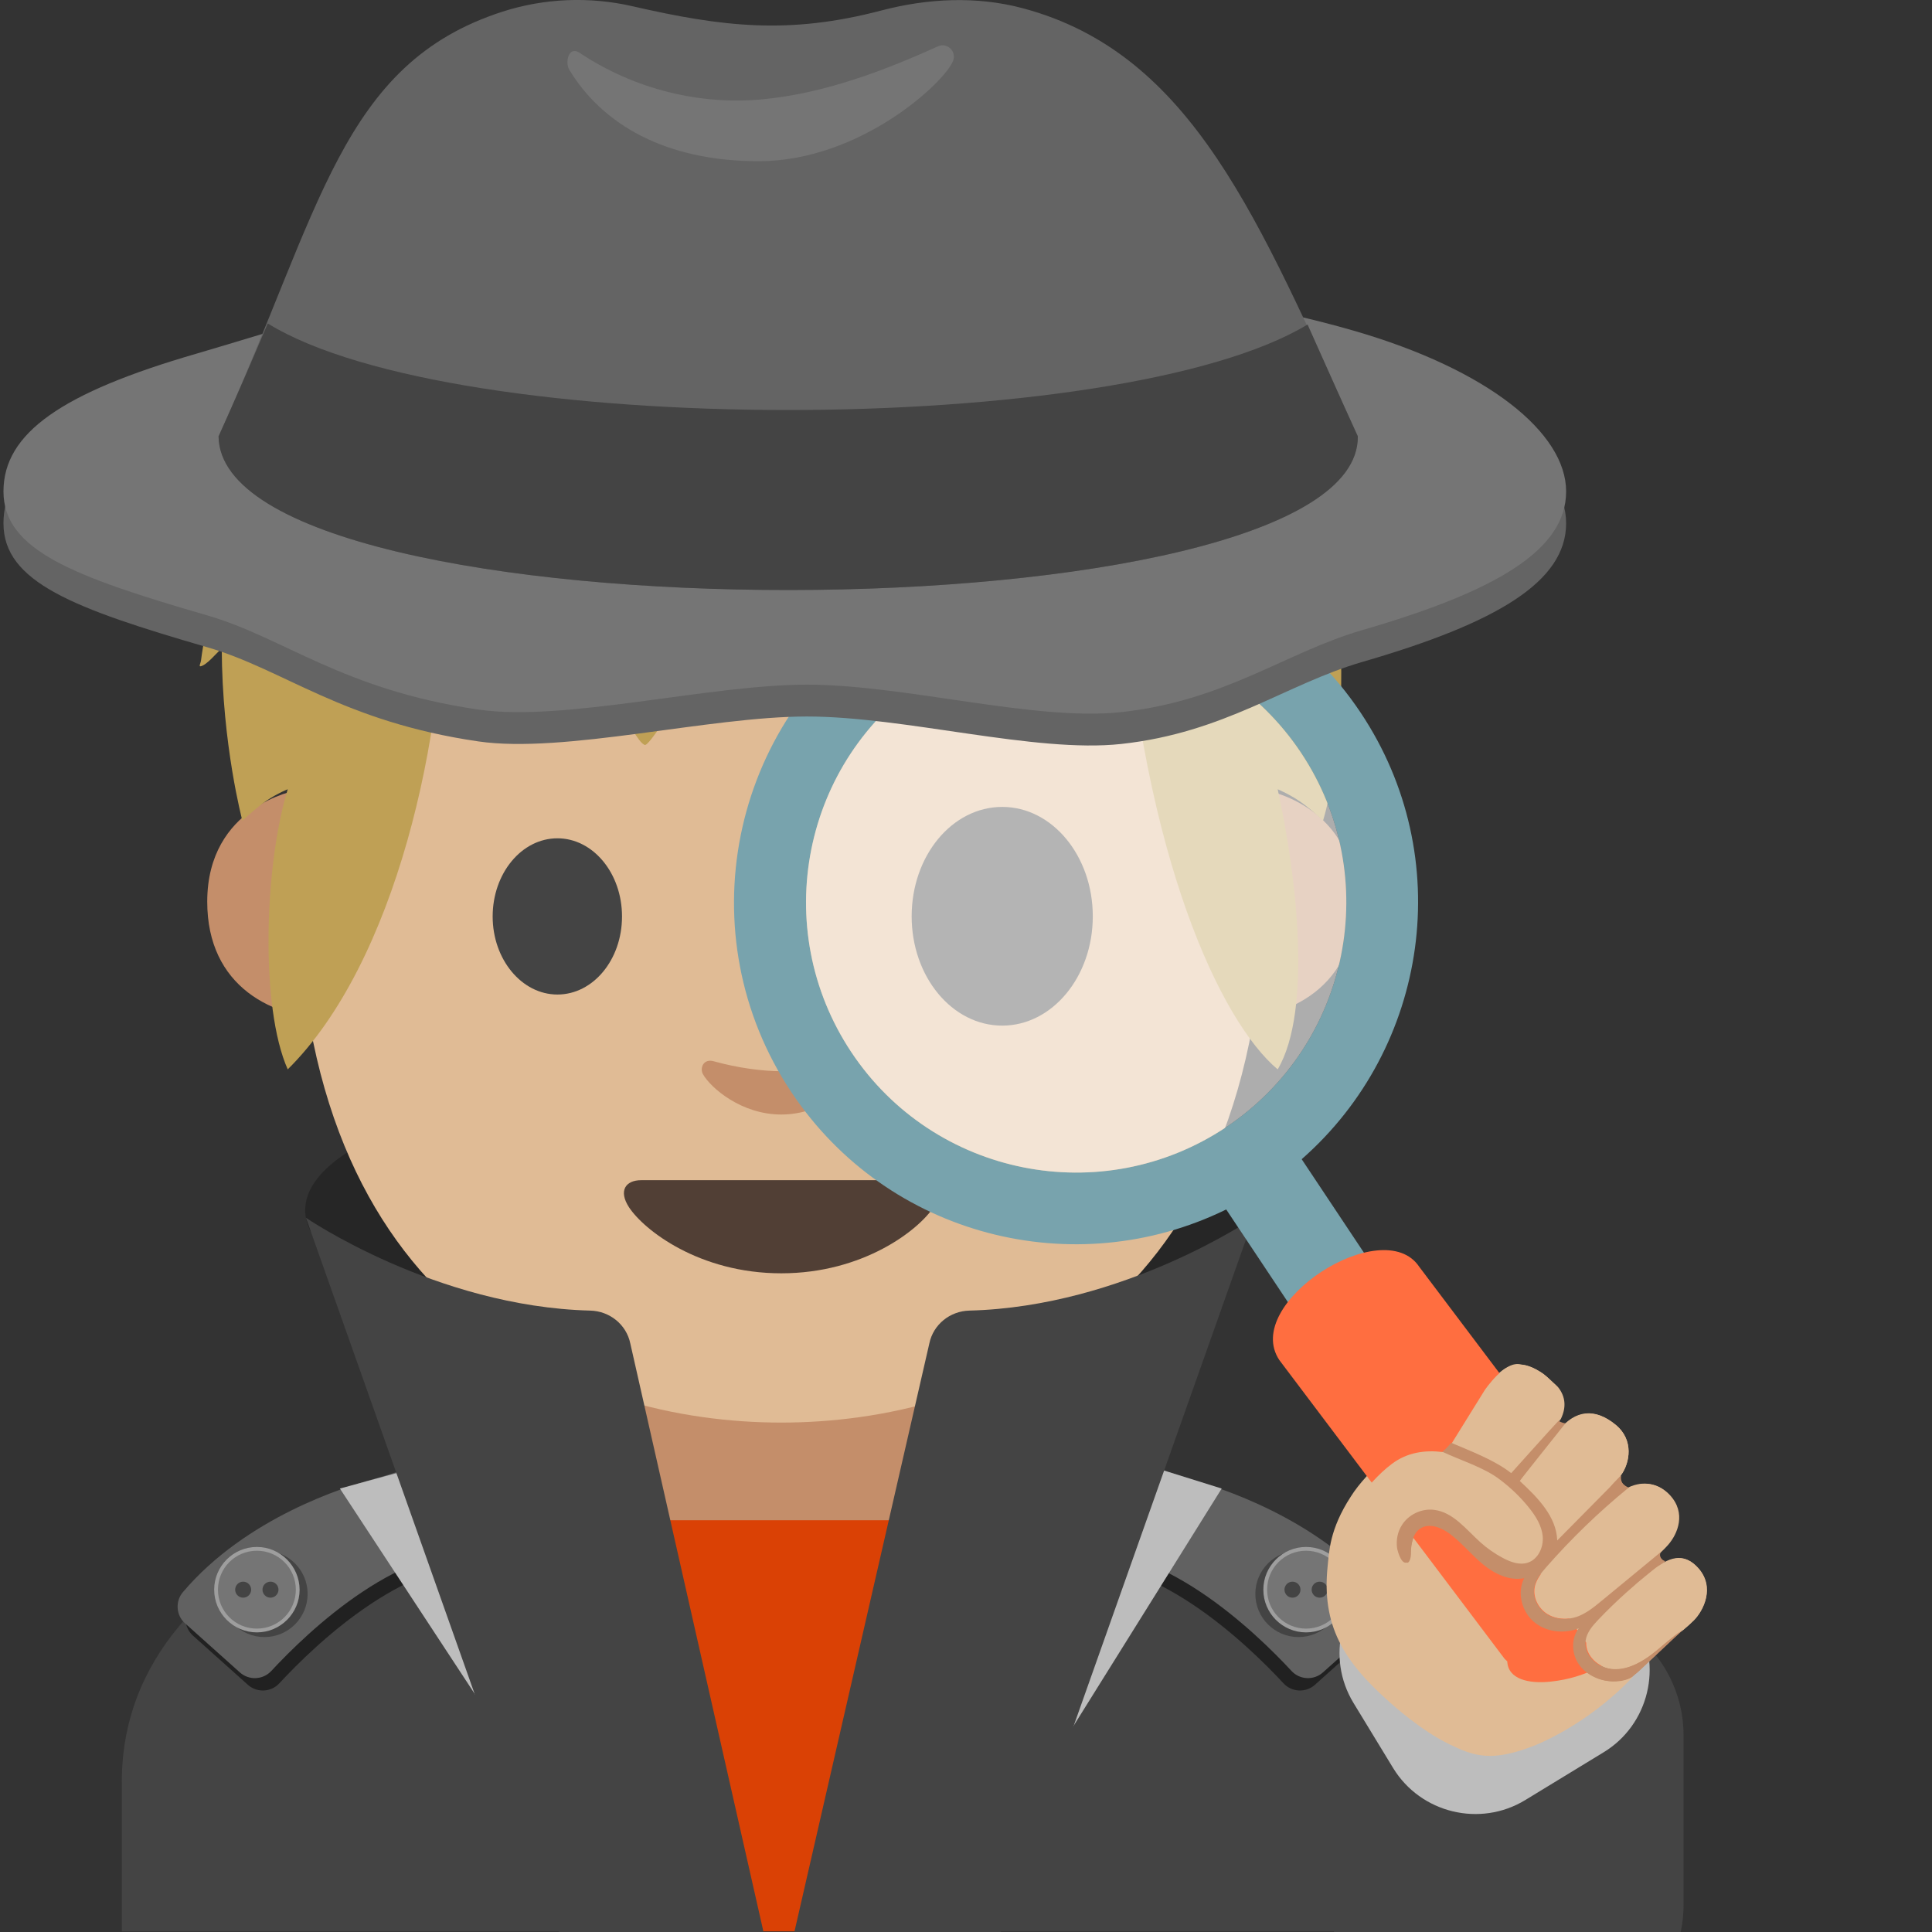 <?xml version='1.0' encoding='utf-8'?>
<svg xmlns="http://www.w3.org/2000/svg" width="128" height="128" version="1.1" xml:space="preserve" style="fill-rule:evenodd;clip-rule:evenodd;stroke-linejoin:round;stroke-miterlimit:2;" viewBox="0 0 128 128"><rect x="0" y="0" width="128" height="128" fill="#333333" stroke="none"/><path d="M8.07,118.07L8.07,127.96L95.21,127.96L95.21,118.07C95.21,102.9 73.82,95.2 51.97,95.23C30.25,95.25 8.07,102.01 8.07,118.07Z" style="fill:#444;fill-rule:nonzero;" /><path d="M83.06,80.18C83.06,82.26 80.74,84.18 76.82,85.72C71.09,87.98 59.77,117.37 49.46,117.37C42.75,117.37 38.71,88.82 33.6,87.76C25.51,86.08 20.22,83.31 20.22,80.17C20.22,75.05 34.29,70.91 51.64,70.91C68.99,70.91 83.06,75.07 83.06,80.18Z" style="fill:#262626;fill-rule:nonzero;" /><path d="M60.67,90.23L42.5,90.23L42.5,99.82C42.5,104.16 46.2,107.68 50.76,107.68L52.41,107.68C56.97,107.68 60.67,104.16 60.67,99.82L60.67,90.23Z" style="fill:#c48e6a;fill-rule:nonzero;" /><path d="M42.82,100.72L60.25,100.72L53.1,127.96L50.12,127.96L42.82,100.72Z" style="fill:#da4105;fill-rule:nonzero;" /><path d="M42.51,94.38L32.51,100.25L42.09,110.31L39.8,118.32L50.28,128.11L42.51,94.38ZM60.67,94.38L70.67,100.25L61.09,110.31L63.38,118.32L52.9,128.11L60.67,94.38Z" style="fill:#646464;fill-rule:nonzero;" /><path d="M25.25,98.82C23.36,99.33 16.83,101.37 12.65,106.3C12.13,106.91 12.19,107.84 12.79,108.37L16.42,111.62C17.02,112.16 17.95,112.12 18.5,111.53C20.9,108.94 27.36,102.71 33.19,103.71L29.27,97.51L26.44,98.47C26.05,98.6 25.65,98.71 25.25,98.82Z" style="fill:#212121;fill-rule:nonzero;" /><path d="M24.72,98C22.83,98.51 16.3,100.55 12.12,105.48C11.6,106.09 11.66,107.02 12.26,107.55L15.89,110.8C16.49,111.34 17.42,111.3 17.97,110.71C20.37,108.12 26.83,101.89 32.66,102.89L28.74,96.69L25.91,97.65C25.52,97.77 25.12,97.89 24.72,98Z" style="fill:#616161;fill-rule:nonzero;" /><circle cx="17.52" cy="105.6" r="2.86" style="fill:#444;" /><circle cx="17.02" cy="105.32" r="2.7" style="fill:#757575;" /><path d="M17.02,102.74C18.44,102.74 19.6,103.89 19.6,105.32C19.6,106.75 18.45,107.9 17.02,107.9C15.59,107.9 14.44,106.75 14.44,105.32C14.44,103.89 15.59,102.74 17.02,102.74M17.02,102.49C15.46,102.49 14.19,103.76 14.19,105.32C14.19,106.88 15.46,108.15 17.02,108.15C18.58,108.15 19.85,106.88 19.85,105.32C19.84,103.76 18.57,102.49 17.02,102.49Z" style="fill:#9e9e9e;fill-rule:nonzero;" /><g><circle cx="17.92" cy="105.32" r="0.53" style="fill:#444;" /><circle cx="16.11" cy="105.32" r="0.53" style="fill:#444;" /></g><path d="M78.29,98.82C80.18,99.33 86.71,101.37 90.89,106.3C91.41,106.91 91.35,107.84 90.75,108.37L87.12,111.62C86.52,112.16 85.59,112.12 85.04,111.53C82.64,108.94 76.18,102.71 70.35,103.71L74.27,97.51L77.1,98.47C77.49,98.6 77.89,98.71 78.29,98.82Z" style="fill:#212121;fill-rule:nonzero;" /><path d="M78.82,98C80.71,98.51 87.24,100.55 91.42,105.48C91.94,106.09 91.88,107.02 91.28,107.55L87.65,110.8C87.05,111.34 86.12,111.3 85.57,110.71C83.17,108.12 76.71,101.89 70.88,102.89L74.8,96.69L77.63,97.65C78.02,97.77 78.42,97.89 78.82,98Z" style="fill:#616161;fill-rule:nonzero;" /><circle cx="86.03" cy="105.6" r="2.86" style="fill:#444;" /><circle cx="86.53" cy="105.32" r="2.7" style="fill:#757575;" /><path d="M86.53,102.74C87.95,102.74 89.11,103.89 89.11,105.32C89.11,106.75 87.96,107.9 86.53,107.9C85.11,107.9 83.95,106.75 83.95,105.32C83.95,103.89 85.1,102.74 86.53,102.74M86.53,102.49C84.97,102.49 83.7,103.76 83.7,105.32C83.7,106.88 84.97,108.15 86.53,108.15C88.09,108.15 89.36,106.88 89.36,105.32C89.36,103.76 88.09,102.49 86.53,102.49Z" style="fill:#9e9e9e;fill-rule:nonzero;" /><g><circle cx="85.63" cy="105.32" r="0.53" style="fill:#444;" /><circle cx="87.43" cy="105.32" r="0.53" style="fill:#444;" /></g><path d="M26.63,97.5L22.52,98.62L41.81,128L47.23,128L26.63,97.5ZM76.56,97.25L80.94,98.62L62.6,128L57.19,128L76.56,97.25Z" style="fill:#bdbdbd;fill-rule:nonzero;" /><path d="M83.9,52.37C83.9,52.37 89.79,53.39 89.79,59.74C89.79,65.34 85.49,67.55 81.19,67.55L81.19,52.37L83.9,52.37ZM19.62,52.37C19.62,52.37 13.73,53.39 13.73,59.74C13.73,65.34 18.03,67.55 22.33,67.55L22.33,52.37L19.62,52.37Z" style="fill:#c48e6a;fill-rule:nonzero;" /><path d="M51.76,10.8C26.36,10.8 19.72,30.49 19.72,58.15C19.72,86.83 38.15,94.25 51.76,94.25C65.17,94.25 83.8,87.05 83.8,58.15C83.8,30.49 77.16,10.8 51.76,10.8Z" style="fill:#e0bb95;fill-rule:nonzero;" /><path d="M41.21,60.72C41.21,63.58 39.3,65.89 36.93,65.89C34.57,65.89 32.64,63.57 32.64,60.72C32.64,57.86 34.56,55.54 36.93,55.54C39.29,55.54 41.21,57.85 41.21,60.72M62.3,60.72C62.3,63.58 64.21,65.89 66.59,65.89C68.95,65.89 70.87,63.57 70.87,60.72C70.87,57.86 68.95,55.54 66.59,55.54C64.22,55.54 62.3,57.85 62.3,60.72" style="fill:#444;fill-rule:nonzero;" /><path d="M61.03,78.19L42.49,78.19C41.43,78.19 40.97,78.9 41.67,79.98C42.65,81.48 46.31,84.36 51.76,84.36C57.21,84.36 60.87,81.48 61.85,79.98C62.55,78.9 62.09,78.19 61.03,78.19Z" style="fill:#513f35;fill-rule:nonzero;" /><path d="M56.24,70.31C54.66,70.76 53.02,70.97 51.76,70.97C50.5,70.97 48.86,70.75 47.28,70.31C46.61,70.12 46.34,70.76 46.58,71.18C47.08,72.06 49.1,73.84 51.76,73.84C54.42,73.84 56.44,72.06 56.94,71.18C57.18,70.75 56.91,70.11 56.24,70.31Z" style="fill:#c48e6a;fill-rule:nonzero;" /><g transform="matrix(1.019,0,0,1.019,48.096,-4.506)"><path d="M-18.81,19.165C-13.821,15.205 -6.835,11.867 3.006,11.672C3.006,11.672 3.475,11.653 3.691,11.653C3.886,11.653 4.373,11.672 4.373,11.672C11.486,11.872 17.321,13.697 21.985,16.23C23.541,16.721 25.034,17.36 26.327,18.1C27.113,18.549 27.826,19.048 28.533,19.612C28.679,19.729 29.216,20.025 29.264,20.203C29.319,20.402 28.853,20.173 28.646,20.155C28.35,20.13 28.05,20.109 27.753,20.071L27.656,20.06C28.809,21.012 29.849,21.995 30.776,22.977C31.294,23.289 31.807,23.631 32.313,24.014C32.941,24.488 33.455,25.071 33.948,25.677C34.118,25.887 34.294,26.092 34.442,26.32C34.535,26.463 34.883,26.731 34.715,26.75C34.401,26.786 34.023,26.62 33.682,26.511C34.619,27.83 35.346,29.081 35.872,30.174C37.723,34.027 38.805,37.759 39.396,41.172C40.512,42.665 41.42,44.292 41.587,45.891C41.613,46.138 41.202,45.577 41.002,45.434C40.629,45.166 40.235,44.933 39.851,44.683C40.057,47.074 40.038,49.239 39.912,51.09C40.619,51.95 41.669,53.074 41.793,54.208C41.803,54.311 41.604,54.122 41.512,54.076C41.254,53.948 41.019,53.828 40.784,53.657C40.428,53.399 40.082,53.12 39.757,52.82C39.409,55.929 38.818,57.787 38.818,57.787C38.818,57.787 38.409,57.359 37.629,56.753C36.789,56.109 35.872,55.738 35.872,55.738C37.097,61.271 38.139,70.122 35.872,73.95C32.182,70.854 27.159,60.256 25.788,42.101C24.534,43.199 23.258,44.185 22.157,44.652C22.237,44.985 22.316,45.317 22.421,45.629C22.541,45.986 22.683,46.338 22.857,46.671C22.95,46.847 23.36,47.214 23.163,47.183C22.685,47.111 21.958,46.377 21.534,46.115C20.677,45.583 19.776,45.141 18.824,44.843C17.884,44.784 16.945,44.694 16.021,44.535C16.367,45.694 16.648,46.876 16.75,48.08C16.786,48.508 16.83,49.753 16.501,50.053C16.501,50.053 16.188,49.633 16.163,49.596C15.949,49.29 15.731,48.986 15.513,48.684C14.887,47.82 14.264,46.962 13.543,46.172C12.205,44.704 10.821,43.317 9.285,42.132C7.803,41.459 6.32,40.79 4.752,40.308C2.668,39.665 0.524,39.577 -1.604,39.189C-1.975,39.12 -2.344,39.034 -2.709,38.935C-2.923,38.943 -3.137,38.952 -3.349,38.964C-2.135,41.901 -1.728,45.155 -2.665,48.195C-3.082,49.545 -3.695,50.832 -4.498,51.992C-4.558,52.078 -5.133,52.919 -5.286,52.856C-5.724,52.673 -6.384,51.254 -6.659,50.854C-7.69,49.354 -8.785,47.809 -10.085,46.522C-12.477,44.149 -15.36,42.591 -18.32,41.153C-18.139,52.168 -21.508,67.049 -28.492,73.95C-30.293,69.911 -30.016,60.707 -28.492,55.738C-28.492,55.738 -29.429,56.109 -30.247,56.753C-31.008,57.359 -31.439,57.787 -31.439,57.787C-31.439,57.787 -32.762,52.835 -32.781,46.577C-33.133,46.887 -33.767,47.681 -34.167,47.744C-34.284,47.763 -34.146,47.507 -34.133,47.388C-34.1,47.103 -34.054,46.818 -34.008,46.535C-33.901,45.876 -33.76,45.222 -33.574,44.579C-33.326,43.715 -32.972,42.906 -32.557,42.128C-32.135,38.176 -31.041,34.056 -28.729,30.528C-29.2,30.492 -29.657,30.444 -30.089,30.392C-30.643,30.323 -31.198,30.207 -31.722,30.014C-31.79,29.989 -32.152,29.907 -32.175,29.834C-32.175,29.834 -31.175,29.35 -31.022,29.268C-29.758,28.597 -28.511,27.838 -27.284,27.098C-26.643,26.71 -25.991,26.276 -25.347,25.811C-24.217,24.375 -22.877,22.836 -21.284,21.318C-21.72,20.972 -22.108,20.547 -22.433,20.018C-22.8,19.417 -23.144,18.725 -23.228,18.016C-23.257,17.775 -23.091,17.159 -22.682,17.238C-21.597,17.446 -21.108,19.014 -19.932,19.28C-19.634,19.347 -19.213,19.27 -18.81,19.165Z" style="fill:#bfa055;fill-rule:nonzero;" /></g><path d="M20.27,80.68C20.27,80.68 28.87,86.57 39.1,86.83C40.39,86.86 41.5,87.75 41.76,89.01L50.85,129.17L37.45,129.17L20.27,80.68ZM83.06,80.68C83.06,80.68 74.46,86.57 64.23,86.83C62.94,86.86 61.83,87.75 61.57,89.01L52.36,129.17L65.88,129.17L83.06,80.68ZM102.91,134.83L96.82,134.83C92.07,134.83 88.19,130.95 88.19,126.2L88.19,114.97C88.19,110.22 92.07,106.34 96.82,106.34L102.91,106.34C107.66,106.34 111.54,110.22 111.54,114.97L111.54,126.2C111.54,130.95 107.66,134.83 102.91,134.83Z" style="fill:#444;fill-rule:nonzero;" /><path d="M92.3,117.14L89.67,112.82C87.85,109.83 88.8,105.89 91.79,104.07L96.99,100.9C99.98,99.08 103.92,100.03 105.74,103.02L108.37,107.34C110.19,110.33 109.24,114.27 106.25,116.09L101.05,119.26C98.06,121.08 94.13,120.13 92.3,117.14Z" style="fill:#bdbdbd;fill-rule:nonzero;" /><path d="M60.4,60.71C60.4,64.71 63.08,67.95 66.4,67.95C69.71,67.95 72.4,64.71 72.4,60.71C72.4,56.7 69.71,53.46 66.4,53.46C63.08,53.46 60.4,56.7 60.4,60.71" style="fill:#444;fill-rule:nonzero;" /><g><path d="M91.8,96.64C93.02,95.72 94.44,95.66 95.88,95.97C96.7,94.5 98.28,92.1 98.83,91.48C99.48,90.74 100.38,89.8 102.08,90.91C103.19,91.63 103.7,92.7 102.75,94.1C102.4,94.62 102.02,95.15 101.64,95.65L102.35,95.94C102.71,95.48 103.04,95.06 103.29,94.75C104.35,93.42 105.66,93.25 107.05,94.4C108.26,95.4 107.98,96.92 107.4,97.72C107.09,98.14 106.09,99.23 105.07,100.26L105.21,100.57L105.24,100.68C105.93,100.06 106.6,99.48 107.07,99.08C108.35,97.99 109.7,98.08 110.6,99.05C111.69,100.23 111.12,101.61 110.47,102.35C109.99,102.9 108.04,104.64 106.66,105.74L106.82,106.31L107.11,106.05C107.13,106.04 107.14,106.02 107.16,106.01C107.25,105.93 107.34,105.86 107.43,105.78C107.45,105.76 107.47,105.74 107.49,105.73C107.59,105.64 107.7,105.55 107.81,105.45L107.82,105.44C107.93,105.34 108.05,105.24 108.16,105.15L108.22,105.09C108.31,105.01 108.4,104.94 108.49,104.86C108.53,104.83 108.56,104.8 108.6,104.77C108.68,104.71 108.75,104.64 108.83,104.58C108.87,104.55 108.91,104.52 108.95,104.48C109.02,104.42 109.1,104.36 109.17,104.3C109.21,104.27 109.24,104.24 109.28,104.21C109.39,104.12 109.49,104.04 109.59,103.96C110.79,102.99 111.69,102.98 112.5,103.89C113.64,105.16 112.85,106.71 112.21,107.35C111.58,107.99 109.16,109.94 108.2,110.44C108.14,110.47 108.08,110.5 108.01,110.52L108.17,111.11C105.1,114.36 101.63,115.66 101.63,115.66C98.83,116.75 97.68,116.37 96.02,115.56C94.13,114.64 92.34,113.01 92.05,112.76C89.01,110.06 87.55,107.69 87.96,103.76C88.06,102.81 88.08,101.33 89.49,99.16C90.02,98.31 90.98,97.26 91.8,96.64Z" style="fill:#e0bb95;fill-rule:nonzero;" /><path d="M99.37,98.06C99.37,98.06 97.81,96.73 95.88,95.97L96.24,95.34C96.24,95.34 97.65,95.84 99.37,97.03C99.65,97.22 99.89,97.41 100.12,97.6L100.49,97.08L103.01,93.64C103.01,93.64 102.86,93.93 103.22,94.23C103.37,94.36 103.55,94.35 103.67,94.33C103.54,94.46 103.41,94.6 103.28,94.75L100.68,98.09C100.77,98.17 100.86,98.25 100.95,98.34C102.22,99.51 103.25,100.88 103.12,102.03C105.44,99.8 107.39,97.73 107.39,97.73C107.21,98.3 107.89,98.55 107.89,98.55C106.07,99.84 102.52,103.67 102.52,103.67C100.97,105.25 101.93,106.42 101.93,106.42C103.06,107.87 104.93,106.88 104.93,106.88C105.21,106.78 107.05,105.27 108.35,104.19L109.65,103.1L110.02,102.79C109.98,102.82 109.85,102.97 110.05,103.24C110.15,103.37 110.26,103.41 110.33,103.43C110.08,103.55 109.83,103.72 109.55,103.94C108.93,104.44 107.13,106.03 106.98,106.15L106.54,106.56C105.09,107.92 105.06,108.5 105.06,108.5C104.81,109.71 106.09,110.35 106.09,110.35C107.27,111.02 108.54,110.14 108.54,110.14C109.03,109.81 111.49,107.96 111.49,107.96L108.15,111.09C107.87,111.27 107.68,111.28 107.46,111.32C105.44,111.72 104.49,110.07 104.49,110.07C104.12,109.44 104.21,108.85 104.21,108.85C104.26,108.49 104.41,108.15 104.61,107.85C102.67,108.66 101.33,107.17 101.33,107.17C100.54,106.21 100.7,105.2 100.98,104.52C100.9,104.54 100.82,104.56 100.74,104.57C100.74,104.57 99.38,104.99 97.06,102.52C96.28,101.69 96.15,101.6 95.52,101.25C95.52,101.25 94.07,100.61 93.64,101.9C93.64,101.9 93.45,102.3 93.44,103.15C93.44,103.15 93.42,103.83 92.92,103.4C92.77,103.27 92.58,102.94 92.51,102.53C92.51,102.53 92.43,102.11 92.72,101.46C92.72,101.46 93.3,99.64 95.23,100.09C96.24,100.32 96.66,100.79 97.31,101.5C97.31,101.5 99.45,103.62 100.7,103.63C100.7,103.63 101.88,103.6 102.24,102.29C102.25,102.28 102.6,100.39 99.37,98.06Z" style="fill:#c48e6a;fill-rule:nonzero;" /></g><g><path d="M58.72,40.93C48.31,47.88 45.5,61.95 52.43,72.36C58.81,81.93 71.19,85.05 81.24,80.13L88.57,91.14L93.57,87.81L86.24,76.8C94.65,69.42 96.53,56.79 90.15,47.22C83.21,36.81 69.14,33.99 58.72,40.93ZM86.19,49.86C91.67,58.08 89.45,69.19 81.23,74.68C73,80.16 61.89,77.94 56.41,69.72C50.93,61.49 53.15,50.38 61.37,44.9C69.59,39.42 80.7,41.64 86.19,49.86Z" style="fill:#78a3ad;fill-rule:nonzero;" /><path d="M61.37,44.9C53.14,50.38 50.93,61.49 56.41,69.72C61.89,77.94 73,80.16 81.23,74.68C89.45,69.19 91.67,58.08 86.19,49.86C80.7,41.64 69.59,39.42 61.37,44.9Z" style="fill:#fff;fill-opacity:0.6;fill-rule:nonzero;" /><path d="M109.09,104.07C109.04,103.93 108.99,103.78 108.9,103.65C108.9,103.65 94.04,83.95 94.03,83.93C91.63,80.33 82.24,86.34 84.76,90.11L99.63,109.83C99.69,109.92 99.78,109.99 99.86,110.07C99.91,111.25 101.27,111.57 102.75,111.41C105.07,111.16 106.98,110.13 108.53,108.36C108.9,107.94 109.4,107.4 109.59,106.87C109.99,105.77 110.12,104.52 109.09,104.07Z" style="fill:#ff6e40;fill-rule:nonzero;" /></g><path d="M107.33,97.82C107.35,97.79 107.38,97.76 107.4,97.73C107.98,96.93 108.27,95.41 107.05,94.41C105.72,93.31 104.47,93.44 103.43,94.61C103.43,94.61 103.29,94.54 103.1,94.43C103.2,94.29 103.3,94.15 103.41,94.01C103.8,93.21 103.69,92.52 103.27,91.96C103.22,91.85 102.37,91.12 102.27,91.04C101.4,90.42 100.77,90.41 100.77,90.41C99.73,90.07 98.36,92.11 98.36,92.11L95.99,95.93C95.85,96.02 95.71,96.12 95.58,96.2C94.39,96.06 93.23,96.22 92.21,96.99C91.39,97.6 90.43,98.65 89.89,99.5C88.49,101.67 88.46,103.15 88.37,104.1C88.35,104.3 88.35,104.48 88.34,104.67C90.18,105.01 92.37,105.05 93.22,103.57C93.116,103.361 93.042,103.139 93,102.91C92.92,102.39 93.03,101.83 93.32,101.39C93.76,100.69 94.62,100.29 95.44,100.38C96.71,100.53 97.29,102.05 98.25,102.9C98.7,103.3 99.48,103.29 100.01,103.57C100.52,103.84 101.11,104.05 101.66,103.88C101.7,103.87 101.73,103.84 101.76,103.82C101.82,103.91 101.93,104.08 102.07,104.31C101.89,104.57 101.74,104.84 101.68,105.15C101.55,105.83 101.92,106.56 102.51,106.93C102.94,107.2 103.47,107.29 103.98,107.23C104.43,107.9 104.84,108.5 105.09,108.83C105.06,109.7 105.88,110.46 106.76,110.56C107.68,110.67 108.59,110.24 109.34,109.69C110.09,109.14 110.75,108.47 111.53,107.98C111.5,108.01 111.46,108.04 111.43,108.07C111.78,107.78 112.06,107.52 112.23,107.35C112.86,106.71 113.65,105.16 112.52,103.89C111.87,103.17 111.16,103.05 110.29,103.52C110.06,103.42 109.76,103.33 109.56,103.25C109.7,103.14 109.83,103.03 109.97,102.91C110.21,102.68 110.4,102.49 110.51,102.36C111.16,101.62 111.73,100.24 110.64,99.06C109.92,98.28 108.91,98.08 107.88,98.59C107.57,98.84 107.28,99.1 106.98,99.36C106.88,99.08 106.79,98.79 106.69,98.51C106.87,98.27 107.1,98.05 107.33,97.82Z" style="fill:#e0bb95;fill-rule:nonzero;" /><g><path d="M103.76,34.67C103.76,38.55 99.14,41.28 90.24,43.86C85.18,45.33 81.17,48.54 74.28,49.29C68.57,49.91 59.96,47.47 53.46,47.47C46.96,47.47 37.38,49.95 31.69,49.12C22.7,47.81 18.82,44.36 13.76,42.89C4.86,40.31 0.23,38.56 0.23,34.67C0.23,30.79 4.12,28.12 13.02,25.54C18.08,24.07 26.58,21.23 33.47,20.47C39.2,19.84 45.5,21.16 52,21.16C58.5,21.16 64.8,19.84 70.52,20.47C77.42,21.22 84.63,22.54 89.69,24.01C98.58,26.59 103.76,30.78 103.76,34.67Z" style="fill:#646464;fill-rule:nonzero;" /><path d="M103.76,32.56C103.76,36.44 99.14,39.17 90.24,41.75C85.18,43.22 81.17,46.43 74.28,47.18C68.57,47.8 59.96,45.36 53.46,45.36C46.96,45.36 37.38,47.84 31.69,47.01C22.7,45.7 18.82,42.25 13.76,40.78C4.86,38.2 0.23,36.45 0.23,32.56C0.23,28.68 4.12,26.01 13.02,23.43C18.08,21.96 26.58,19.12 33.47,18.36C39.2,17.74 45.5,19.06 52,19.06C58.5,19.06 64.8,17.74 70.52,18.37C77.42,19.12 84.63,20.44 89.69,21.91C98.58,24.48 103.76,28.68 103.76,32.56Z" style="fill:#757575;fill-rule:nonzero;" /><path id="a" d="M89.96,28.91C83.39,14.61 79.03,3.54 67.74,0.54C64.69,-0.27 61.47,-0.11 58.41,0.69C52.26,2.31 47.86,1.78 41.89,0.41C39.05,-0.24 36.07,-0.12 33.3,0.77C22.56,4.23 21.28,13.93 14.48,28.91C14.63,42.55 90.11,42.42 89.96,28.91Z" style="fill:#646464;fill-rule:nonzero;" /><path d="M38.4,3.5C42,5.9 46.41,7.02 50.73,6.56C54.7,6.14 58.49,4.72 62.14,3.07C62.76,2.79 63.39,3.41 63.14,4.04C62.59,5.45 57,10.68 50.26,10.68C44.04,10.68 39.88,8.21 37.71,4.61C37.43,4.14 37.66,3.01 38.4,3.5Z" style="fill:#757575;fill-rule:nonzero;" /><path d="M86.63,21.5C74.14,29.05 30.12,29.08 17.74,21.43C16.7,23.88 15.62,26.39 14.48,28.91C14.63,42.55 90.11,42.42 89.96,28.91C88.84,26.46 87.74,23.97 86.63,21.5Z" style="fill:#444;fill-rule:nonzero;" /></g><path d="M103.72,94.29C103.49,94.29 103.25,94.13 103.25,94.13C103.24,94.14 103.24,94.15 103.23,94.16C102.98,94.41 100.12,97.6 100.12,97.6C99.04,96.74 97.41,96.13 96.15,95.59C95.97,95.77 95.79,96.03 95.55,96.18C96.76,96.75 98.33,97.22 99.39,98.04C100.1,98.58 100.74,99.19 101.3,99.89C101.75,100.45 102.15,101.09 102.21,101.8C102.27,102.52 101.9,103.31 101.22,103.53C100.67,103.71 100.08,103.49 99.57,103.22C99.04,102.94 98.54,102.59 98.09,102.19C97.14,101.34 96.28,100.18 95,100.03C94.18,99.93 93.32,100.34 92.88,101.04C92.59,101.49 92.49,102.04 92.56,102.56C92.6,102.81 92.91,103.91 93.35,103.4C93.48,103.25 93.48,103.04 93.48,102.85C93.49,102.27 93.6,101.6 94.08,101.28C94.68,100.87 95.5,101.2 96.08,101.64C96.87,102.24 97.5,103.02 98.26,103.65C99.03,104.28 100.01,104.75 100.98,104.56C100.5,105.5 100.81,106.75 101.61,107.44C102.41,108.13 103.61,108.27 104.6,107.88C104.07,108.56 104.12,109.59 104.62,110.29C105.12,110.99 105.99,111.37 106.85,111.4C107.22,111.41 107.6,111.36 107.94,111.2C108.01,111.16 108.07,111.11 108.14,111.07L107.99,110.53L108.14,111.07C108.34,110.93 108.53,110.78 108.7,110.61C108.8,110.51 108.91,110.42 109.01,110.32C109.8,109.57 110.59,108.83 111.39,108.08C111.42,108.05 111.46,108.02 111.49,107.99C110.7,108.48 110.05,109.15 109.3,109.7C108.55,110.25 107.65,110.68 106.72,110.57C105.8,110.46 104.93,109.63 105.05,108.71C105.12,108.16 105.51,107.71 105.89,107.31C106.5,106.67 107.13,106.06 107.79,105.47C107.97,105.31 108.15,105.16 108.33,105C108.37,104.96 108.42,104.92 108.46,104.88C108.5,104.85 108.53,104.82 108.57,104.79C108.65,104.73 108.72,104.66 108.8,104.6C108.84,104.57 108.88,104.54 108.92,104.5C108.99,104.44 109.07,104.38 109.14,104.32C109.18,104.29 109.21,104.26 109.25,104.23C109.36,104.14 109.46,104.06 109.56,103.98C109.77,103.81 109.97,103.68 110.16,103.57C110.21,103.53 110.26,103.49 110.32,103.45C110.06,103.41 109.89,103.06 110.03,102.83C109.99,102.86 109.96,102.89 109.92,102.92C108.65,103.97 107.38,105.01 106.11,106.06C105.61,106.47 105.1,106.89 104.49,107.11C103.83,107.34 103.07,107.31 102.48,106.94C101.89,106.57 101.52,105.84 101.65,105.16C101.75,104.64 102.11,104.21 102.46,103.81C104.108,101.932 105.907,100.193 107.84,98.61C107.86,98.6 107.87,98.58 107.89,98.57C107.55,98.49 107.32,98.1 107.41,97.77L107.33,97.85C105.94,99.25 104.55,100.66 103.17,102.06C103.12,100.47 101.86,99.2 100.69,98.12C100.68,98.09 103.6,94.45 103.72,94.29Z" style="fill:#c48e6a;fill-rule:nonzero;" /></svg>
